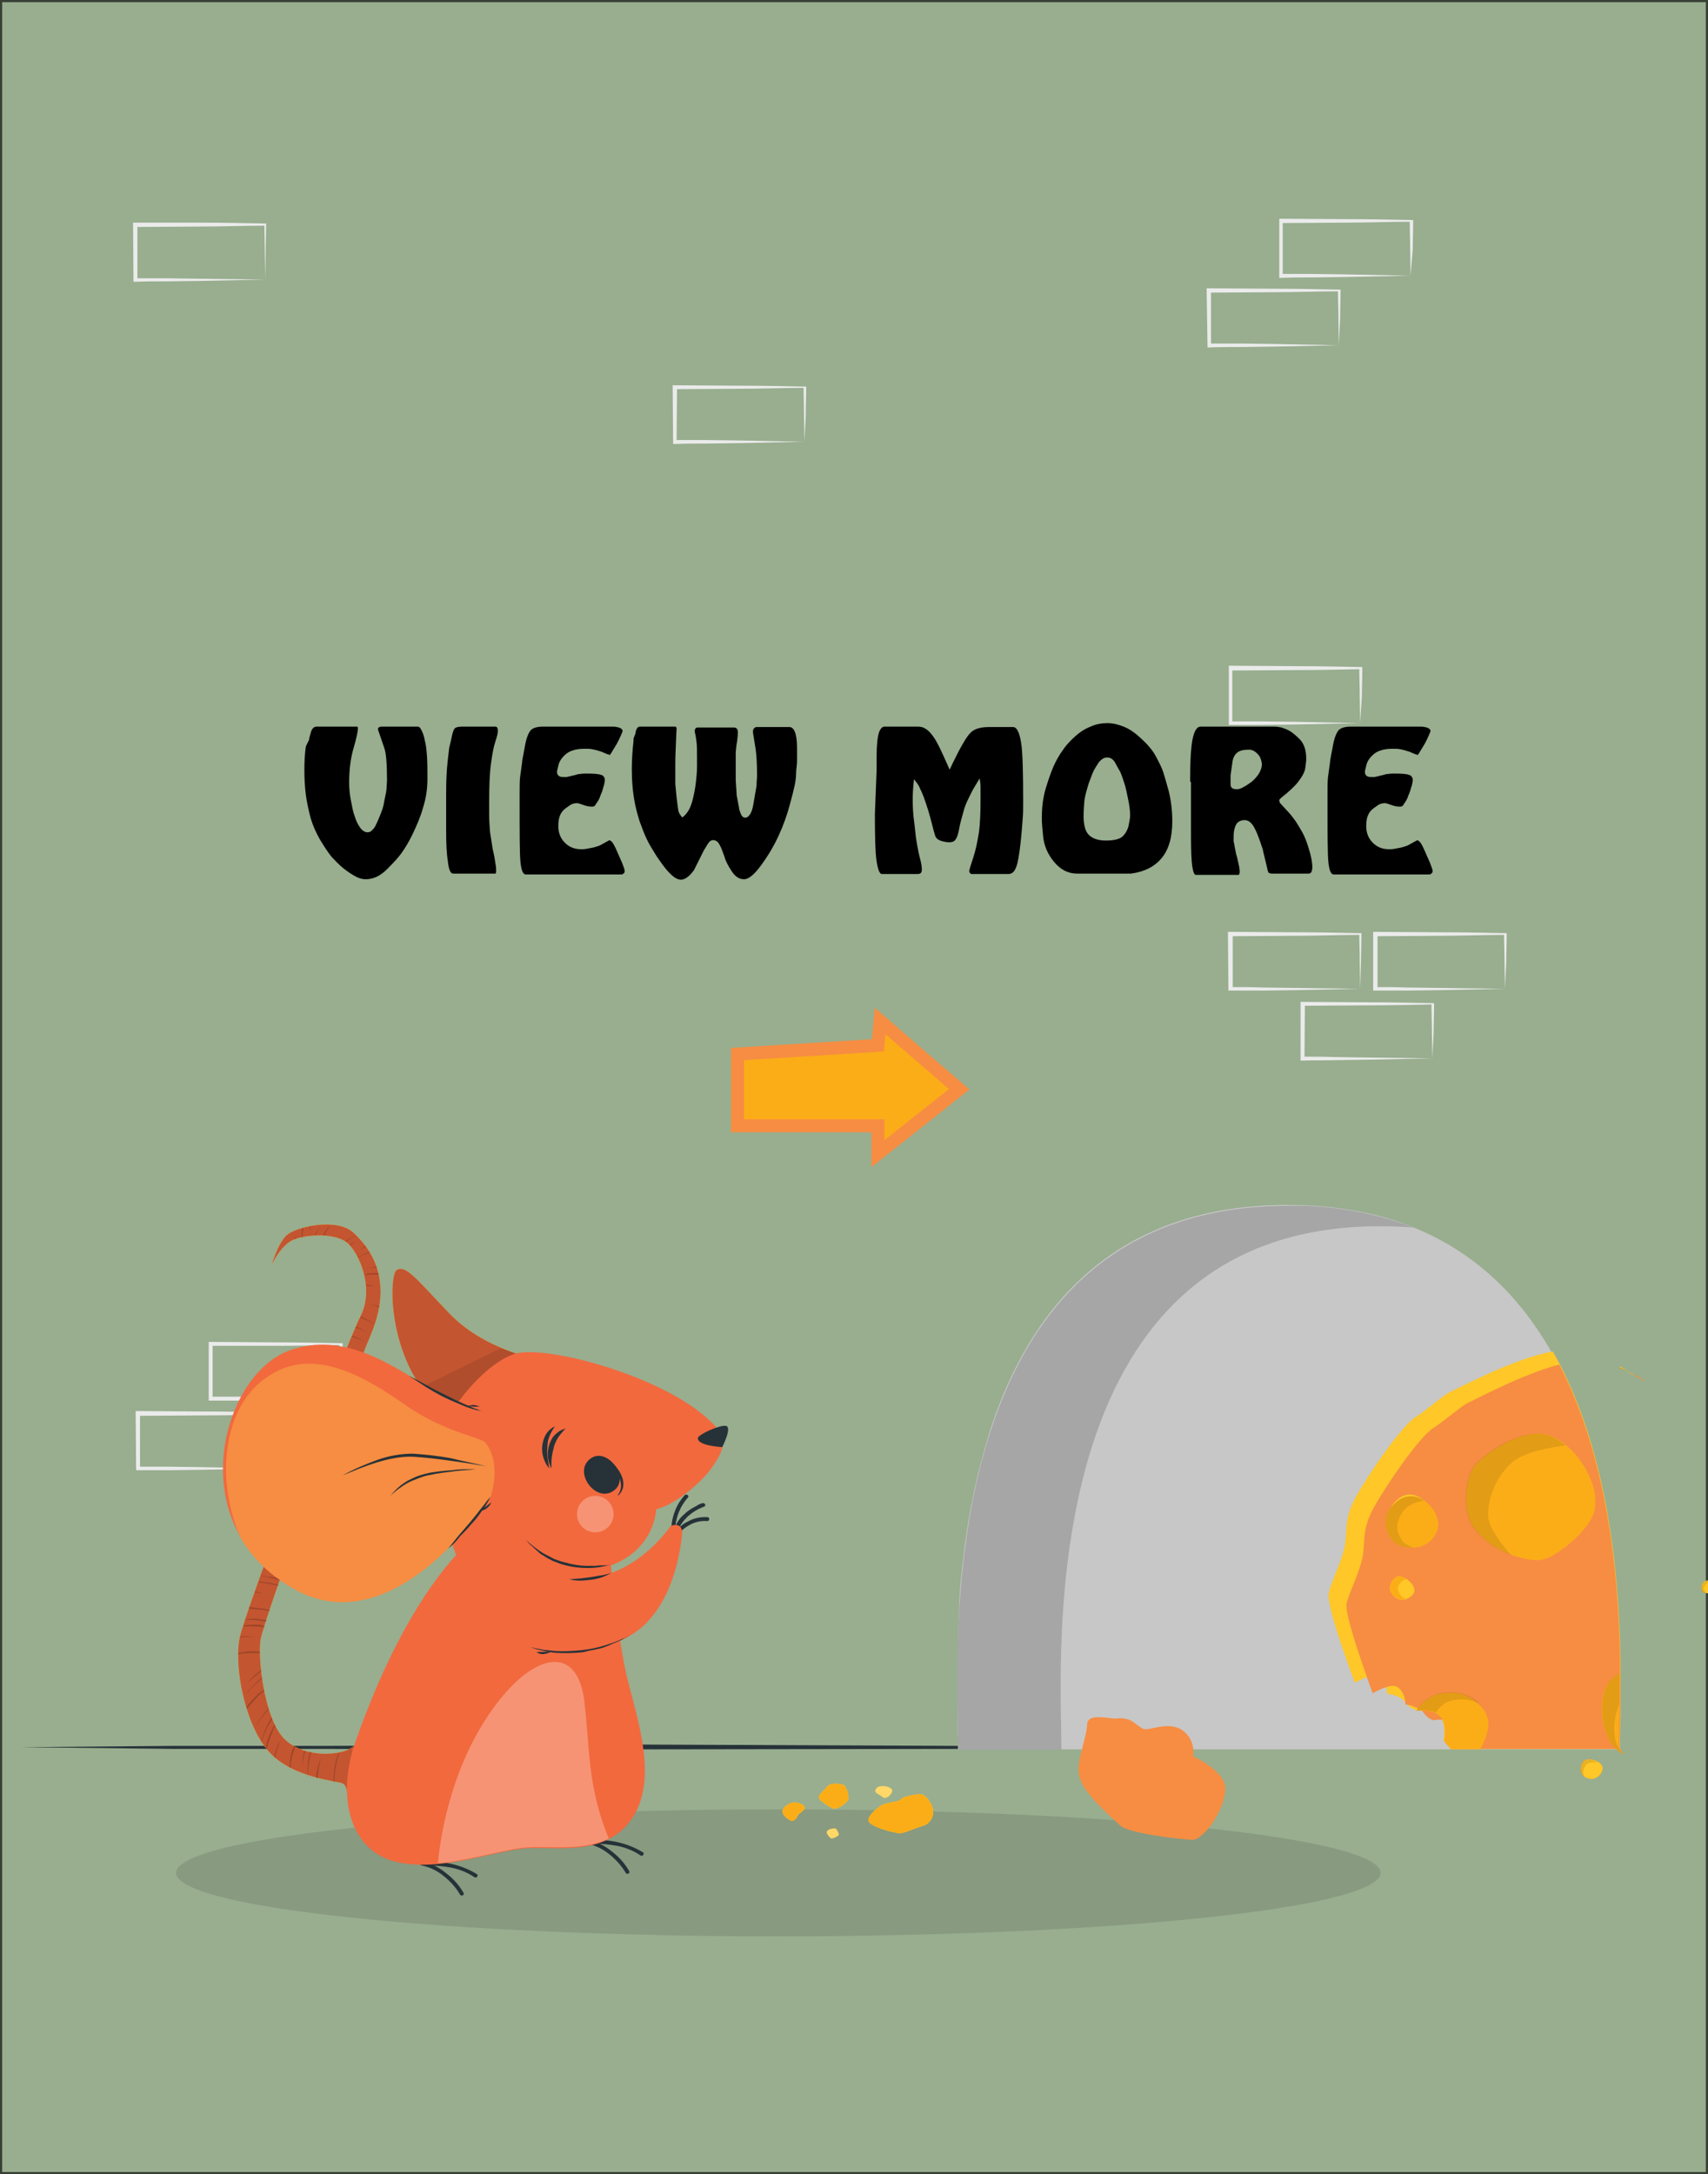 <?xml version="1.0" encoding="utf-8"?>
<!-- Generator: Adobe Illustrator 25.2.0, SVG Export Plug-In . SVG Version: 6.00 Build 0)  -->
<svg version="1.1" id="Layer_1" xmlns="http://www.w3.org/2000/svg" xmlns:xlink="http://www.w3.org/1999/xlink" x="0px" y="0px"
	 viewBox="0 0 392.8 500" style="enable-background:new 0 0 392.8 500;" xml:space="preserve">
<rect x="0" y="0" width="392.8" height="500" fill="#808080" stroke="none"/>
<style type="text/css">
	.st0{opacity:0.63;fill:#A7C999;stroke:#000000;stroke-miterlimit:10;}
	.st1{fill:#EBEBEB;}
	.st2{fill:#263238;}
	.st3{opacity:0.14;}
	.st4{fill:#231F20;}
	.st5{fill:#C7C7C7;}
	.st6{fill:#A6A6A6;}
	.st7{fill:#FFC727;}
	.st8{fill:#C35531;}
	.st9{opacity:0.2;}
	.st10{opacity:0.1;enable-background:new    ;}
	.st11{fill:#F2693E;}
	.st12{fill:#F68D42;}
	.st13{opacity:0.28;fill:#FFFFFF;enable-background:new    ;}
	.st14{fill:#FBAD18;}
	.st15{opacity:0.3;fill:#FFFFFF;enable-background:new    ;}
	.st16{fill:#FBAD18;stroke:#F68D42;stroke-width:3;stroke-miterlimit:10;}
</style>
<rect class="st0" width="392.8" height="500"/>
<g id="freepik--background-complete--inject-2">
	<path class="st1" d="M78.2,321.7L63.4,322l-7.5,0.1c-2.5,0-5,0-7.5,0H48v-0.5V309v-0.4h0.5l15,0.1c5,0,10,0.1,15,0.2h0.3v0.3
		c0,2.1-0.1,4.3-0.1,6.4L78.2,321.7z M78.2,321.7l-0.1-6.4c0-2.1-0.1-4.2-0.1-6.3l0.3,0.3c-5,0.1-10,0.2-15,0.2H48.4l0.5-0.5v12.6
		l-0.5-0.4c2.5,0,4.9,0,7.4,0l7.4,0.1L78.2,321.7z"/>
	<path class="st1" d="M61.6,337.7L46.8,338l-7.5,0.1c-2.5,0-5,0-7.6,0h-0.4v-0.5L31.2,325v-0.5h0.5l14.9,0.1c5,0,10,0.1,14.9,0.2
		h0.3v0.3c0,2.1-0.1,4.3-0.1,6.4L61.6,337.7z M61.6,337.7l-0.1-6.4c0-2.1-0.1-4.2-0.1-6.3l0.3,0.3c-5,0.1-10,0.2-15,0.2l-15,0.1
		l0.5-0.5v12.6l-0.5-0.4c2.5,0,4.9,0,7.4,0l7.4,0.1L61.6,337.7z"/>
	<path class="st1" d="M61,64.3l-14.9,0.3l-7.5,0.1c-2.5,0-5,0-7.5,0.1h-0.4v-0.5l-0.1-12.6v-0.5h0.5H46c5,0,10,0.1,14.9,0.2h0.3v0.3
		c0,2.1-0.1,4.3-0.1,6.4L61,64.3z M61,64.3l-0.1-6.4c0-2.1-0.1-4.2-0.1-6.3l0.3,0.3c-5,0-10,0.2-15,0.2l-15,0.1l0.5-0.5v12.6
		L31.1,64c2.5,0,4.9,0,7.4,0l7.4,0.1L61,64.3z"/>
	<path class="st1" d="M324.4,63.4l-14.8,0.3l-7.5,0.1c-2.5,0-5,0-7.5,0.1h-0.4v-0.5V50.8v-0.5h0.5l15,0.1c5,0,10,0.1,15,0.2h0.3v0.3
		c0,2.1-0.1,4.3-0.1,6.4L324.4,63.4z M324.4,63.4l-0.1-6.4c0-2.1-0.1-4.2-0.1-6.3l0.3,0.3c-5,0-10,0.2-15,0.2l-15,0.1l0.5-0.5v12.6
		l-0.5-0.4c2.5,0,4.9,0,7.4,0l7.4,0.1L324.4,63.4z"/>
	<path class="st1" d="M307.9,79.4l-14.8,0.3l-7.5,0.1c-2.5,0-5,0-7.5,0.1h-0.4v-0.4l-0.2-12.7v-0.5h0.5l15,0.1c5,0,10,0.1,15,0.2
		h0.3v0.2c0,2.1-0.1,4.3-0.1,6.4L307.9,79.4z M307.9,79.4l-0.1-6.4c0-2.1-0.1-4.2-0.1-6.3L308,67c-5,0-10,0.2-15,0.2l-15,0.1
		l0.5-0.5v12.6L278,79c2.5,0,4.9,0,7.4,0l7.4,0.1L307.9,79.4z"/>
	<path class="st1" d="M346.1,227.4l-14.8,0.3l-7.5,0.1c-2.5,0-5,0-7.5,0h-0.5v-0.4v-12.6v-0.5h0.5l14.9,0.1c5,0,10,0.1,15,0.2h0.3
		v0.3c0,2.1-0.1,4.3-0.1,6.4L346.1,227.4z M346.1,227.4L346,221c0-2.1-0.1-4.2-0.1-6.3l0.3,0.3c-5,0-10,0.2-15,0.2l-14.9,0.1
		l0.5-0.5v12.6l-0.6-0.4c2.5,0,4.9,0,7.4,0.1l7.4,0.1L346.1,227.4z"/>
	<path class="st1" d="M329.4,243.4l-14.8,0.3l-7.5,0.1c-2.5,0.1-5,0-7.5,0.1h-0.5v-0.4v-12.6v-0.5h0.5l15,0.1c5,0,10,0.1,14.9,0.2
		h0.3v0.3c0,2.1-0.1,4.3-0.1,6.4L329.4,243.4z M329.4,243.4l-0.1-6.4c0-2.1-0.1-4.2-0.1-6.3l0.3,0.3c-5,0.1-10,0.2-14.9,0.2l-15,0.1
		l0.5-0.5l-0.1,12.6l-0.4-0.4c2.5,0,4.9,0,7.4,0.1l7.4,0.1L329.4,243.4z"/>
	<path class="st1" d="M312.8,227.4l-14.8,0.3l-7.5,0.1c-2.5,0-5,0-7.5,0h-0.5v-0.4l-0.1-12.6v-0.5h0.5l14.9,0.1c5,0,10,0.1,15,0.2
		h0.3v0.3c0,2.1-0.1,4.3-0.1,6.4L312.8,227.4z M312.8,227.4l-0.1-6.4c0-2.1-0.1-4.2-0.1-6.3l0.3,0.3c-5,0-10,0.2-15,0.2l-14.9,0.1
		l0.5-0.5v12.6l-0.4-0.4c2.5,0,4.9,0,7.4,0.1l7.4,0.1L312.8,227.4z"/>
	<path class="st1" d="M312.8,166.3l-14.8,0.3l-7.5,0.1c-2.5,0-5,0-7.5,0h-0.4v-0.5v-12.6v-0.5h0.5l14.9,0.1c5,0,10,0.1,15,0.2h0.3
		v0.3c0,2.1-0.1,4.3-0.1,6.4L312.8,166.3z M312.8,166.3l-0.1-6.4c0-2.1-0.1-4.2-0.1-6.3l0.3,0.3c-5,0.1-10,0.2-15,0.2l-15,0.1
		l0.5-0.5v12.6l-0.5-0.4c2.5,0,4.9,0,7.4,0l7.4,0.1L312.8,166.3z"/>
	<path class="st1" d="M185,101.6l-14.8,0.3l-7.5,0.1c-2.5,0-5,0-7.5,0.1h-0.4v-0.4l-0.1-12.6v-0.5h0.5l14.9,0.1c5,0,10,0.1,15,0.2
		h0.3v0.3c0,2.1-0.1,4.3-0.1,6.4L185,101.6z M185,101.6l-0.1-6.4c0-2.1-0.1-4.2-0.1-6.3l0.3,0.3c-5,0-10,0.2-15,0.2l-14.9,0.1
		l0.5-0.5l-0.1,12.6l-0.4-0.4c2.5,0,4.9,0,7.4,0l7.4,0.1L185,101.6z"/>
</g>
<g id="freepik--Floor--inject-2">
	<polygon class="st2" points="4.8,401.8 40.6,401.5 76.4,401.5 148.1,401.2 219.7,401.5 255.5,401.5 291.3,401.8 255.5,402.2 
		219.7,402.2 148.1,402.3 76.4,402.2 40.6,402.2 	"/>
</g>
<g id="freepik--Shadow--inject-2" class="st3">
	<ellipse class="st4" cx="179" cy="430.7" rx="138.5" ry="14.6"/>
</g>
<g id="freepik--mouse-house--inject-2">
	<path class="st5" d="M372.6,392c0,4.3-0.2,7.7-0.2,10.1v0.2H220.3c0-1.2,0-2.7-0.1-4.4c0-0.7,0-1.5,0-2.2c0-0.2,0-0.4,0-0.6
		c0-0.3,0-0.7,0-1s0-0.5,0-0.8s0-0.5,0-0.8c0-0.5,0-1.1,0-1.7c0-3.2,0-6.8,0.1-10.7c0-0.5,0-1,0-1.5c0-0.4,0-0.9,0-1.3
		c0-1,0.1-2,0.1-3c0-0.7,0.1-1.3,0.1-2c0-0.3,0-0.5,0-0.8c0-0.8,0.1-1.6,0.1-2.5c0-0.1,0-0.2,0-0.4c0-0.6,0.1-1.2,0.1-1.9
		c0-0.5,0.1-1,0.1-1.5c0.2-2.2,0.4-4.4,0.7-6.6c0.1-0.9,0.2-1.9,0.3-2.8c0.1-0.4,0.1-0.9,0.2-1.3c0.5-3.6,1.1-7.2,1.9-10.9
		c0.1-0.8,0.3-1.5,0.5-2.3s0.3-1.5,0.5-2.3s0.4-1.5,0.6-2.3c0.2-0.8,0.4-1.5,0.6-2.3c0.4-1.5,0.9-3,1.3-4.5c0-0.1,0.1-0.2,0.1-0.3
		c0.4-1.4,0.9-2.8,1.4-4.2l0,0c9.4-26,28.6-48.3,67.2-48.3c11.1,0,20.7,1.8,28.8,5.1c14.7,5.9,24.8,16.3,31.9,28.7
		c0.6,1,1.1,1.9,1.6,2.9c11.9,23,13.9,51.9,14,71.1C372.6,387.5,372.6,389.8,372.6,392z"/>
	<path class="st6" d="M325.1,282.3c-2.5-0.2-5.1-0.3-7.8-0.3c-80.6,0-73.2,100.6-73.2,120.4h-23.8c0-20.6-7.8-125.1,76-125.1
		C306.2,277.1,315.9,278.8,325.1,282.3z"/>
</g>
<g id="freepik--Mouse--inject-2">
	<path class="st7" d="M81.3,401.6c-2.4,2.2-11.3,2.9-15.9-1.7s-6.1-18.2-5.5-22.7c0.6-4.4,20.1-57.7,25.4-70.3s-0.1-19.8-4-23.4
		S68,282.2,66,284c-2,1.7-3.5,6.8-3.5,6.8s2.1-4.5,5-5.7s9.1-1.6,12.1,0.5c2.9,2.2,6.7,10.7,3.2,17.3c-3.4,6.7-26.6,68-27.7,73.8
		c-1.3,7,1.3,20,6.7,26.1s15.9,6.8,16.9,7.3c1.1,0.5,1.1,2.1,1.1,2.1L81.3,401.6z"/>
	<path class="st8" d="M81.3,401.6c-2.4,2.2-11.3,2.9-15.9-1.7s-6.1-18.2-5.5-22.7c0.6-4.4,20.1-57.7,25.4-70.3s-0.1-19.8-4-23.4
		S68,282.2,66,284c-2,1.7-3.5,6.8-3.5,6.8s2.1-4.5,5-5.7s9.1-1.6,12.1,0.5c2.9,2.2,6.7,10.7,3.2,17.3c-3.4,6.7-26.6,68-27.7,73.8
		c-1.3,7,1.3,20,6.7,26.1s15.9,6.8,16.9,7.3c1.1,0.5,1.1,2.1,1.1,2.1L81.3,401.6z"/>
	<g class="st9">
		<path d="M77.8,403.8c-0.6,2-0.9,4-0.9,6.1h-0.2c0-1,0.1-2,0.2-3c0.1-1.1,0.4-2.1,0.7-3.1c0.1-0.2,0.2-0.4,0.2-0.6H78
			C78,403.3,77.9,403.5,77.8,403.8z"/>
		<path d="M70.2,402.7l-0.1,0.4c-0.3,1-0.5,2.1-0.7,3.1c0.1-0.5,0.1-1.1,0.2-1.6s0.2-1,0.3-1.6l0.1-0.4L70.2,402.7z"/>
		<path d="M70.8,408.3c0,0.1,0,0.2,0,0.4C70.7,408.6,70.7,408.5,70.8,408.3c-0.1-0.4-0.1-0.8-0.1-1.3c0.1-0.5,0.1-1.1,0.1-1.6
			c0.1-0.9,0.3-1.7,0.5-2.5h0.3c-0.3,0.8-0.4,1.7-0.6,2.5C70.9,406.5,70.8,407.4,70.8,408.3z"/>
		<path d="M73.2,407.4c-0.1,0.5-0.1,1.1-0.2,1.6l-0.3-0.1c0.1-0.5,0.1-1.1,0.2-1.6c0.2-1,0.5-2.1,0.9-3
			C73.5,405.4,73.3,406.4,73.2,407.4z"/>
		<path d="M67.9,401.7c-0.2,0.5-0.3,1-0.5,1.4c-0.3,1-0.5,2.1-0.6,3.1c0,0.1,0,0.3,0,0.4l-0.2-0.1c0-0.1,0-0.2,0-0.4
			c0.1-1.1,0.2-2.1,0.5-3.1c0.1-0.5,0.3-1,0.5-1.5L67.9,401.7z"/>
		<path d="M62.6,395.4c-0.1,0.2-0.2,0.3-0.3,0.4c-1,1.5-1.7,3.2-2.2,4.9v-0.1c0-0.2,0.1-0.4,0.1-0.6c0.2-0.5,0.3-1,0.5-1.5
			c0.4-1,0.8-2,1.4-2.9c0.1-0.2,0.3-0.4,0.4-0.6L62.6,395.4z"/>
		<path d="M63.3,396.9c-0.2,0.4-0.5,0.8-0.6,1.3c-0.4,1-0.8,1.9-1.1,3c-0.1,0.4-0.2,0.7-0.3,1.1c-0.1-0.1-0.1-0.1-0.2-0.2
			c0-0.4,0.1-0.7,0.2-1c0.2-1,0.6-2.1,1.1-3c0.2-0.5,0.5-1,0.8-1.5C63.2,396.7,63.3,396.8,63.3,396.9z"/>
		<path d="M64.5,400.3c-0.4,1-0.8,2-1,3c-0.1,0.3-0.2,0.7-0.2,1l-0.2-0.2c0.1-0.3,0.1-0.6,0.2-0.9C63.5,402.2,63.9,401.2,64.5,400.3
			z"/>
		<path d="M61.8,393c-0.4,0.5-0.8,1-1.2,1.5c-0.6,0.8-1.3,1.7-1.8,2.6c0.2-0.4,0.5-1,0.8-1.4s0.6-0.9,0.9-1.3
			c0.4-0.5,0.8-1.1,1.3-1.6C61.8,392.8,61.8,392.9,61.8,393z"/>
		<path d="M60.1,384.4c-0.3,0.1-0.5,0.4-0.7,0.5c-0.8,0.6-1.6,1.3-2.4,2c0.3-0.4,0.7-0.8,1.1-1.2s0.8-0.7,1.2-1
			c0.3-0.2,0.5-0.4,0.8-0.6C60.1,384.2,60.1,384.3,60.1,384.4z"/>
		<path d="M60.3,386c-0.6,0.4-1.1,0.9-1.6,1.4c-0.8,0.7-1.5,1.5-2.2,2.3c0.3-0.4,0.6-0.9,1-1.2c0.3-0.4,0.7-0.8,1.1-1.2
			c0.5-0.6,1.1-1.1,1.8-1.6C60.3,385.8,60.3,385.9,60.3,386z"/>
		<path d="M60.8,388.8L60.8,388.8c-0.6,0.5-1.1,0.9-1.6,1.4c-0.7,0.7-1.4,1.6-2.1,2.4c-0.1,0.2-0.2,0.3-0.3,0.4l-0.1-0.4
			c0.1-0.1,0.1-0.2,0.2-0.3c0.6-0.9,1.4-1.6,2.1-2.4c0.5-0.5,1.1-0.9,1.7-1.3L60.8,388.8z"/>
		<path d="M59.8,380.2c-1-0.1-2.1-0.1-3.1,0c-0.7,0-1.3,0.1-1.9,0.2c0-0.1,0-0.2,0-0.3c0.6-0.1,1.3-0.1,1.9-0.3
			c1-0.1,2.1-0.1,3.1,0.1C59.8,380.1,59.8,380.2,59.8,380.2z"/>
		<path d="M61.3,372.6c0,0.1-0.1,0.2-0.1,0.3c-0.8-0.1-1.5-0.2-2.2-0.3c-0.8-0.1-1.7-0.1-2.5-0.1v-0.1c0.3,0,0.7,0,1-0.1
			c0.5,0,1.1-0.1,1.6,0C59.8,372.4,60.6,372.5,61.3,372.6z"/>
		<path d="M60.9,373.9l-0.1,0.3c-0.3,0-0.6-0.1-0.9-0.1c-1.1-0.1-2.1-0.1-3.1-0.1c-0.3,0-0.5,0-0.8,0c0-0.1,0-0.1,0.1-0.2
			c0.2,0,0.5-0.1,0.8-0.1c1.1-0.1,2.1-0.1,3.2,0C60.3,373.9,60.6,373.9,60.9,373.9z"/>
		<path d="M58.5,376.5c-1.1-0.1-2.1-0.1-3.1,0h-0.1c0-0.1,0-0.2,0-0.2h0.1C56.4,376.2,57.5,376.3,58.5,376.5z"/>
		<path d="M62.1,370.3c0,0.1-0.1,0.1-0.1,0.2c-0.2,0-0.3-0.1-0.5-0.1c-1-0.2-2.1-0.3-3.2-0.4c-0.4,0-0.7,0-1.1-0.1
			c0-0.1,0.1-0.2,0.1-0.3c0.3,0,0.7,0,0.9,0.1c1.1,0.1,2.1,0.2,3.2,0.4L62.1,370.3z"/>
		<path d="M64.5,363.2c0,0.1-0.1,0.2-0.1,0.3c-1-0.4-1.9-0.6-2.9-0.8c-0.5-0.1-1-0.2-1.5-0.2l0.1-0.1c0.5,0.1,1,0.1,1.5,0.2
			C62.5,362.6,63.6,362.9,64.5,363.2z"/>
		<path d="M64.1,364.5c0,0.1-0.1,0.2-0.1,0.2c-0.6-0.2-1.1-0.3-1.7-0.4c-0.9-0.2-1.9-0.3-2.8-0.4c0-0.1,0.1-0.2,0.1-0.2
			c0.9,0.1,1.9,0.2,2.8,0.4C62.9,364.2,63.5,364.3,64.1,364.5z"/>
		<path d="M60.5,366.5c-0.6-0.1-1.3-0.2-1.9-0.3c0-0.1,0-0.1,0.1-0.2C59.3,366.2,60,366.3,60.5,366.5z"/>
		<path d="M67.2,355.6c0,0.1,0,0.1-0.1,0.2c-0.9-0.3-1.9-0.5-2.8-0.7c0.5,0.1,1.1,0.1,1.6,0.2C66.4,355.4,66.7,355.5,67.2,355.6z"/>
		<path d="M66.7,357c0,0.1-0.1,0.2-0.1,0.3c-0.6-0.2-1.1-0.3-1.8-0.4c-0.9-0.2-1.8-0.3-2.7-0.4v-0.1c0.4,0,0.8,0,1.1,0
			c0.5,0.1,1.1,0.1,1.6,0.2C65.5,356.7,66.1,356.8,66.7,357z"/>
		<path d="M66,359.7l-0.2-0.1c-0.9-0.3-1.9-0.6-2.9-0.7c-0.5-0.1-1-0.2-1.5-0.2c0-0.1,0.1-0.2,0.1-0.3c0.5,0.1,1,0.1,1.5,0.2
			c1,0.2,2,0.5,2.9,0.9L66,359.7z"/>
		<path d="M68.1,353.2c0,0.1-0.1,0.2-0.1,0.3c-0.2-0.1-0.5-0.2-0.6-0.2c-1-0.3-2-0.5-3.1-0.7c-0.2,0-0.5-0.1-0.6-0.1
			c0-0.1,0-0.1,0.1-0.2l0.6,0.1c1.1,0.1,2.1,0.4,3.1,0.7C67.6,353.1,67.9,353.1,68.1,353.2z"/>
		<path d="M71.4,343.9c0,0.1,0,0.1-0.1,0.2c-0.7-0.2-1.4-0.4-2.1-0.5c0.5,0.1,1,0.1,1.5,0.2L71.4,343.9z"/>
		<path d="M70.1,347.4c0,0.1-0.1,0.2-0.1,0.2l-0.5-0.2c-1-0.4-2-0.6-3-0.8c0.5,0.1,1.1,0.1,1.6,0.2s1,0.2,1.6,0.4L70.1,347.4z"/>
		<path d="M73.9,337.2c0,0.1-0.1,0.2-0.1,0.3c-0.7-0.3-1.5-0.7-2.3-0.9c-0.6-0.2-1.1-0.4-1.7-0.5l0.1-0.1h0.2c0.5,0.1,1,0.2,1.6,0.4
			C72.3,336.6,73.1,336.8,73.9,337.2z"/>
		<path d="M72.9,339.8c0,0.1-0.1,0.2-0.1,0.3c-0.4-0.2-0.8-0.3-1.2-0.4c-1-0.4-1.9-0.6-2.9-0.8l0.1-0.2c1,0.2,2,0.4,2.9,0.8
			C72.1,339.4,72.5,339.6,72.9,339.8z"/>
		<path d="M76.8,327c-1-0.5-1.9-0.9-2.9-1.2l-0.2-0.1c0-0.1,0.1-0.2,0.1-0.2l0.2,0.1C74.9,326,76,326.4,76.8,327z"/>
		<path d="M74.7,334.9l-0.1,0.2l-0.2-0.1c-1-0.5-1.9-0.8-3-1.1c-0.3-0.1-0.5-0.2-0.8-0.2l0.1-0.3l0.8,0.2c1,0.3,2,0.7,2.9,1.2
			L74.7,334.9z"/>
		<path d="M86.3,304.6L86.3,304.6c-0.7-0.4-1.5-0.8-2.2-1.1c-0.4-0.2-0.8-0.3-1.2-0.5c0.1-0.1,0.1-0.2,0.1-0.2
			c0.4,0.2,0.8,0.3,1.1,0.5C84.9,303.7,85.6,304.1,86.3,304.6z"/>
		<path d="M84.6,306.5c-0.9-0.5-1.9-0.9-2.8-1.2l0,0c0-0.1,0.1-0.1,0.1-0.2C82.9,305.5,83.7,306,84.6,306.5z"/>
		<path d="M86.7,291.5c-0.8,0-1.6,0.1-2.4,0.2c0.5-0.1,1-0.2,1.6-0.3l0.8-0.1C86.7,291.4,86.7,291.5,86.7,291.5z"/>
		<path d="M87.1,293.1c-0.4,0-0.7,0-1,0c-0.8,0-1.5,0-2.3,0.1v-0.1c0.2,0,0.5-0.1,0.7-0.2c0.5-0.1,1.1-0.1,1.6-0.1
			c0.3,0,0.7,0,0.9,0C87.1,292.9,87.1,293.1,87.1,293.1z"/>
		<path d="M87.3,300.5c0,0.1,0,0.1,0,0.2c-0.7-0.3-1.4-0.5-2.1-0.7c0.5,0.1,1,0.2,1.6,0.3L87.3,300.5z"/>
		<path d="M86.5,295.8c-0.8-0.1-1.5-0.1-2.3-0.1c0-0.1,0-0.1,0-0.2l0,0C85,295.5,85.7,295.6,86.5,295.8z"/>
		<path d="M85.1,288c-0.6,0.2-1.2,0.5-1.8,0.7c-0.3,0.1-0.6,0.3-0.9,0.5l-0.1-0.1c0.3-0.2,0.6-0.3,1-0.5c0.6-0.3,1.1-0.5,1.7-0.7
			L85.1,288z"/>
		<path d="M82.2,285.3c-0.6,0.3-1.1,0.7-1.7,1.1l-0.1-0.1C80.9,285.9,81.6,285.6,82.2,285.3z"/>
		<path d="M76,281.7c-0.4,0.6-0.8,1.2-1.1,1.8c-0.1,0.2-0.2,0.4-0.3,0.6h-0.3c0.1-0.2,0.3-0.5,0.4-0.7
			C75.1,282.8,75.4,282.3,76,281.7L76,281.7z"/>
		<path d="M73.6,282.2c-0.4,0.6-0.7,1.2-1.1,1.9h-0.2C72.7,283.5,73.1,282.8,73.6,282.2z"/>
		<path d="M71.5,282.1c-0.1,0.6-0.3,1.2-0.3,1.8c0.1-0.5,0.1-1.1,0.1-1.6c0-0.1,0-0.1,0-0.2L71.5,282.1z"/>
		<path d="M69.6,284.5h-0.2c0-0.7,0-1.4,0.1-2l0.3-0.1C69.6,283.1,69.6,283.8,69.6,284.5z"/>
		<path d="M68.2,283.5c-0.1,0.5-0.2,1-0.2,1.5h-0.1C67.9,284.5,68.1,284,68.2,283.5z"/>
		<path d="M82,284.1c-0.6,0.3-1.3,0.7-1.9,1.1l-0.5,0.4c-0.1-0.1-0.2-0.1-0.2-0.1c0.2-0.2,0.4-0.3,0.6-0.4
			C80.6,284.7,81.3,284.4,82,284.1L82,284.1z"/>
		<path d="M84.2,286.7c-0.6,0.3-1.2,0.6-1.8,1c0.5-0.3,0.8-0.6,1.3-0.9l0.4-0.3L84.2,286.7z"/>
		<path d="M76.9,329.1l-0.1,0.3l-0.2-0.1c-1-0.5-1.9-0.9-2.9-1.2c-0.3-0.1-0.5-0.2-0.8-0.3c0-0.1,0-0.1,0.1-0.2
			c0.3,0,0.6,0.1,0.8,0.2c1,0.3,2,0.6,2.9,1.2L76.9,329.1z"/>
		<path d="M79.4,322.4c0,0.1,0,0.1,0,0.1l-1.2-0.5C78.5,322.1,78.9,322.3,79.4,322.4z"/>
		<path d="M78.4,324.9l-0.1,0.2l-0.6-0.2c-1-0.4-2-0.7-3-0.9c0.5,0.1,1,0.2,1.6,0.3c0.5,0.1,1,0.2,1.5,0.5
			C78,324.8,78.2,324.9,78.4,324.9z"/>
		<path d="M83.3,312l-0.1,0.2c-0.3-0.2-0.6-0.3-1-0.4c-0.9-0.3-1.9-0.6-2.9-0.8c0-0.1,0.1-0.2,0.1-0.2c1,0.2,2,0.5,2.9,0.8
			C82.7,311.8,83.1,311.9,83.3,312z"/>
		<path d="M80.3,319.9l-0.1,0.3c-0.6-0.2-1.1-0.5-1.8-0.7c-0.7-0.3-1.4-0.5-2.1-0.6v-0.1c0.2,0,0.4,0,0.6,0.1c0.5,0.1,1,0.2,1.6,0.4
			C79.1,319.4,79.7,319.6,80.3,319.9z"/>
		<path d="M82.5,314.3L82.5,314.3l-0.7-0.3L82.5,314.3z"/>
		<path d="M83.8,308.5c-0.9-0.5-1.9-0.8-2.9-1.1c0-0.1,0.1-0.1,0.1-0.2C82,307.5,82.9,307.9,83.8,308.5z"/>
		<path d="M69.2,349.8c0,0.1,0,0.1,0,0.1c-0.6-0.3-1.2-0.5-1.9-0.6c-0.8-0.2-1.6-0.4-2.4-0.6c0-0.1,0.1-0.2,0.1-0.3
			c0.8,0.2,1.6,0.4,2.4,0.6C68.1,349.3,68.7,349.5,69.2,349.8z"/>
	</g>
	<path class="st2" d="M98.7,429c1.7,0,3.4,0.2,5.1,0.5c1.9,0.4,3.7,1.1,5.3,2.2c0.5,0.3,1-0.4,0.6-0.7c-3.3-2-7.2-3-11.1-2.8
		C98,428.2,98.1,429.1,98.7,429z"/>
	<path class="st2" d="M97,429c1.9,0.4,3.5,1.2,5,2.4c1.5,1.2,2.8,2.6,3.8,4.3c0.3,0.5,1.1,0.1,0.8-0.4c-1-1.8-2.5-3.4-4.1-4.6
		c-1.6-1.3-3.4-2.2-5.4-2.6C96.5,428.1,96.4,428.9,97,429L97,429z"/>
	<path class="st2" d="M136.9,424c1.7,0,3.4,0.2,5.1,0.5c1.9,0.4,3.7,1.1,5.3,2.2c0.5,0.3,1-0.4,0.6-0.7c-3.3-2-7.2-3-11.1-2.8
		C136.1,423.2,136.3,424.1,136.9,424L136.9,424z"/>
	<path class="st2" d="M135.1,424c1.9,0.4,3.5,1.2,5,2.4c1.5,1.2,2.8,2.6,3.8,4.3c0.2,0.5,1.1,0.1,0.8-0.4c-1-1.8-2.5-3.4-4.1-4.6
		c-1.6-1.3-3.4-2.2-5.4-2.6C134.7,423.1,134.6,423.9,135.1,424L135.1,424z"/>
	<path class="st7" d="M125.7,313c0,0-13.7-1.8-22.5-11.1c-7.3-7.6-9.9-11.2-12-9.8s-2.5,28.6,18.2,37.1c7.1,2.9,15.5-9.5,15.5-9.5
		L125.7,313z"/>
	<path class="st8" d="M125.7,313c0,0-13.7-1.8-22.5-11.1c-7.3-7.6-9.9-11.2-12-9.8s-2.5,28.6,18.2,37.1c7.1,2.9,15.5-9.5,15.5-9.5
		L125.7,313z"/>
	<path class="st10" d="M125.7,313l-0.8,6.8c0,0-8.4,12.3-15.5,9.5c-5.2-2.1-9.5-5.7-12.6-10.2c5.5-2.7,13.8-6.9,18.4-9
		C118.6,311.4,122.1,312.4,125.7,313z"/>
	<path class="st11" d="M104.9,357.6c0,0-6.5-16.6-5-24.2s11.1-19.6,18.3-22c7.2-2.5,38.3,5.9,47.4,17.9c2,2.6-0.6,6.4-2.1,8.5
		c-1.8,2.6-7.8,8.1-12.6,9.3c0,0-0.2,9.1-10.4,12.9c0,0,1.5,15.7,3.4,24.4c1.9,8.7,7.6,23.4,2,32.9s-16.6,7.5-24,7.7
		c-7.4,0.2-20.5,5.8-31.1,3.1c-10.6-2.8-13.5-15.3-8.9-28C86.9,385.9,94.6,369,104.9,357.6z"/>
	<path class="st11" d="M111,324.5c0,0-4-0.9-11.6-5s-19.6-14-33.2-8.8c-15.6,6.1-24.6,40.8,2.1,55c23,12.2,44.5-21.5,44.5-21.5
		L111,324.5z"/>
	<path class="st12" d="M112.8,344.3c0,0-21.4,33.7-44.5,21.5c-6-3.2-10.2-7.4-13-12.2c-2.3-5.4-3.5-11.2-3.3-17.1
		c0.3-7,2.6-16.9,12.2-21.4c9.7-4.5,20.6,2.1,29,8s16.5,7.3,18.3,8.5l0,0C115.6,336.5,112.8,344.3,112.8,344.3z"/>
	<path class="st2" d="M94.1,316.4l4.1,2.2c1.4,0.8,2.8,1.5,4.2,2.2c1.4,0.7,2.8,1.4,4.2,2c0.7,0.3,1.4,0.6,2.1,0.9
		c0.3,0.2,0.7,0.3,1.1,0.4c0.3,0.2,0.7,0.3,1.1,0.4c-1.6-0.2-3.1-0.7-4.5-1.3s-2.9-1.2-4.3-1.9c-1.4-0.7-2.8-1.5-4.1-2.3
		C96.7,318.1,95.3,317.3,94.1,316.4z"/>
	<path class="st2" d="M103.1,356.1l1.2-1.5l1.2-1.5l2.5-2.9c0.8-1,1.6-1.9,2.4-3c0.4-0.5,0.8-1,1.2-1.5c0.4-0.6,0.8-1,1.2-1.5
		c-0.6,1.2-1.2,2.3-2,3.3c-0.7,1-1.5,2.1-2.4,3c-0.8,1-1.7,1.9-2.6,2.8C105,354.4,104.1,355.3,103.1,356.1z"/>
	<path class="st2" d="M107.5,323.4c0.2-0.1,0.5-0.2,0.7-0.2c0.7-0.2,1.5,0,2.2,0.3c-0.2,0-0.5-0.1-0.7,0H109
		C108.5,323.4,108,323.4,107.5,323.4z"/>
	<path class="st2" d="M110.6,347.4c0.4-0.4,0.8-0.7,1.2-1c0.4-0.3,0.8-0.6,1.2-0.9c-0.2,0.5-0.5,0.9-1,1.3
		C111.6,347.2,111.2,347.3,110.6,347.4z"/>
	<path class="st2" d="M111.8,337.2l-4.2-0.7c-1.4-0.2-2.8-0.4-4.2-0.6c-2.8-0.4-5.6-0.7-8.4-0.9c-2.8-0.1-5.6,0.5-8.3,1.3
		c-1.3,0.4-2.7,0.9-4,1.4s-2.6,1.1-3.9,1.6c2.5-1.4,5.1-2.5,7.8-3.5c2.7-1,5.6-1.5,8.4-1.5c2.8,0.2,5.7,0.5,8.5,1
		C106.3,336,109,336.5,111.8,337.2z"/>
	<path class="st2" d="M109.4,337.9c-1.7,0.2-3.5,0.2-5.3,0.5c-1.7,0.2-3.5,0.4-5.2,0.8c-0.8,0.1-1.7,0.4-2.5,0.7
		c-0.8,0.3-1.6,0.6-2.4,1s-1.5,0.9-2.2,1.4s-1.4,1.1-2,1.7c1.1-1.4,2.4-2.6,4-3.5c0.8-0.4,1.6-0.8,2.4-1.1c0.9-0.3,1.7-0.5,2.6-0.7
		c1.8-0.3,3.5-0.5,5.3-0.6C105.9,337.8,107.6,337.9,109.4,337.9z"/>
	<path class="st2" d="M155.3,351.3c0.2-2.6,1.2-5,2.9-6.9c0.4-0.4-0.3-0.9-0.7-0.6c-0.9,1-1.7,2.2-2.2,3.5c-0.5,1.2-0.8,2.5-0.9,3.8
		C154.4,351.7,155.3,351.8,155.3,351.3L155.3,351.3z"/>
	<path class="st2" d="M156,351.9c0.4-1.2,1.2-2.2,2.1-3.1c1.1-1,2.4-1.8,3.8-2.3c0.6-0.2,0.2-1-0.4-0.8c-0.4,0.1-0.9,0.3-1.3,0.6
		c-1,0.5-2,1.1-2.8,1.9c-1.1,0.9-1.8,2-2.3,3.3C155,352.2,155.8,352.5,156,351.9L156,351.9z"/>
	<path class="st2" d="M156.2,352.7c0.6-0.9,1.5-1.5,2.4-2c1.2-0.7,2.6-1,4-0.9c0.2,0,0.5-0.1,0.5-0.4s-0.1-0.5-0.4-0.5
		c-1.5-0.1-3.1,0.2-4.5,1c-1.1,0.5-2,1.3-2.8,2.3C155.2,352.7,155.9,353.2,156.2,352.7L156.2,352.7z"/>
	<path class="st11" d="M127.7,362.8c0,0,14.6,4.2,26.6-11.9c0,0,2.3-1,2.6,1.4c0,0-0.9,17.3-11.9,23.8c-11.2,6.6-22.9,2.8-22.9,2.8
		S115.7,367.5,127.7,362.8z"/>
	<path class="st2" d="M140.6,361.7c-1.5,0.9-3,1.4-4.7,1.6c-0.8,0.1-1.7,0.2-2.5,0.2s-1.6-0.1-2.5-0.3l2.5-0.2
		c0.8-0.1,1.6-0.2,2.4-0.3s1.6-0.3,2.4-0.4C139,362.2,139.8,362,140.6,361.7z"/>
	<path class="st2" d="M122,378.8c1,0.2,1.9,0.4,2.9,0.6c1,0.1,1.9,0.2,2.9,0.3c1.9,0.1,3.9,0,5.9-0.2c1.9-0.2,3.9-0.6,5.7-1.2
		c1.9-0.6,3.7-1.3,5.5-2.3c-0.4,0.2-0.8,0.5-1.3,0.7c-0.4,0.3-0.8,0.5-1.3,0.7l-1.4,0.6c-0.4,0.2-0.9,0.4-1.4,0.6
		c-0.9,0.4-1.9,0.6-2.9,0.8c-0.5,0.1-1,0.2-1.5,0.3l-0.7,0.2l-0.7,0.1c-2,0.2-4,0.2-6,0.1C125.9,379.9,123.9,379.5,122,378.8z"/>
	<path class="st2" d="M123.4,379.9c0.3,0,0.6,0,0.8,0c0.3,0,0.6,0,0.8,0c0.5,0,1.1-0.1,1.7-0.1c-0.5,0.4-1.1,0.5-1.7,0.6
		c-0.3,0-0.6,0-0.9-0.1C123.9,380.2,123.6,380.1,123.4,379.9z"/>
	<path class="st2" d="M140,335.7c-0.1-0.1-0.1,0.3,0,0.4c2,2.3,3.9,5.3,2.1,7.7c0,0.1,0,0.1,0,0.1c0.1,0,0.1,0,0.1,0l0,0
		C144.9,341.4,142.4,337.5,140,335.7z"/>
	<path class="st2" d="M136,335.3c-4.5,2.9,0.9,10.4,5,7.6C145.2,340.2,139.8,332.8,136,335.3z"/>
	<path class="st2" d="M126.8,337.7c-0.4-0.8-0.7-1.7-0.8-2.6c-0.1-1,0-1.8,0.3-2.8c0.3-0.9,0.7-1.8,1.4-2.4c0.7-0.7,1.4-1.1,2.4-1.4
		c-0.6,0.6-1.2,1.3-1.7,2c-0.4,0.7-0.8,1.4-1,2.2c-0.2,0.8-0.4,1.6-0.5,2.4C126.8,336,126.8,336.8,126.8,337.7z"/>
	<path class="st2" d="M126.3,337.7c-0.6-0.7-1-1.5-1.3-2.4s-0.4-1.8-0.3-2.8c0.1-0.9,0.4-1.9,0.9-2.7c0.5-0.8,1.2-1.4,2-1.8
		c-0.4,0.7-0.9,1.4-1.2,2.2c-0.3,0.7-0.5,1.5-0.5,2.4c-0.1,0.8-0.1,1.7,0,2.4C126,336,126.2,336.9,126.3,337.7z"/>
	<path class="st13" d="M140,422.8c-5.7,2.8-12.7,1.8-18,2s-13.3,3-21.3,3.7c0.6-6.3,2.8-19.8,10.3-32c9.7-15.8,21.3-19.6,23.3-5.9
		C135.7,401.2,134.9,410.5,140,422.8z"/>
	<path class="st2" d="M140.5,359.8c-1.7,0.5-3.5,0.8-5.3,0.8s-3.6-0.2-5.4-0.7c-0.9-0.2-1.7-0.6-2.6-0.9c-0.8-0.4-1.6-0.8-2.3-1.3
		c-0.4-0.2-0.8-0.5-1.1-0.8l-1-0.9c-0.3-0.3-0.6-0.6-1-0.9c-0.3-0.3-0.6-0.7-0.9-1c1.3,1.2,2.7,2.3,4.2,3.2c0.8,0.4,1.6,0.8,2.3,1.2
		c0.8,0.3,1.6,0.6,2.5,0.8c1.7,0.5,3.5,0.8,5.2,0.8h1.3c0.4,0,0.9,0,1.3-0.1C138.8,360,139.7,360,140.5,359.8z"/>
	<path class="st2" d="M166.1,332.8c0,0-5.8-0.3-5.6-2.1c0.1-0.8,4.9-3,6.4-2.8C168.5,328.1,166.1,332.8,166.1,332.8z"/>
	<circle class="st13" cx="136.9" cy="348.2" r="4.2"/>
</g>
<g id="freepik--Crumbs--inject-2">
	<path class="st7" d="M199.7,418.6c0-1.4,2.6-3.2,3.3-3.6s4-0.7,4.2-1.2c0.2-0.6,3.4-1.2,4.5-1.2c1.2,0.1,2.7,2.1,2.9,3.7
		s-0.8,3.1-2.3,3.6c-1.4,0.3-4.1,1.6-5.2,1.7C206.2,421.7,199.7,420.1,199.7,418.6z"/>
	<path class="st14" d="M199.7,418.6c0-1.4,2.6-3.2,3.3-3.6s4-0.7,4.2-1.2c0.2-0.6,3.4-1.2,4.5-1.2c1.2,0.1,2.7,2.1,2.9,3.7
		s-0.8,3.1-2.3,3.6c-1.4,0.3-4.1,1.6-5.2,1.7C206.2,421.7,199.7,420.1,199.7,418.6z"/>
	<path class="st7" d="M188.5,413.8c-0.7-1,0.9-1.8,1.7-2.9s3.5-0.7,4-0.3c0.7,0.9,1,2.1,0.9,3.3c-0.8,1.1-1.9,1.8-3.2,2.1
		C191,415.8,189,414.4,188.5,413.8z"/>
	<path class="st14" d="M188.5,413.8c-0.7-1,0.9-1.8,1.7-2.9s3.5-0.7,4-0.3c0.7,0.9,1,2.1,0.9,3.3c-0.8,1.1-1.9,1.8-3.2,2.1
		C191,415.8,189,414.4,188.5,413.8z"/>
	<path class="st7" d="M201.3,411.8c0.2-1.6,3.3-1.1,3.8-0.3s-1.3,2.5-2.1,1.8S201.2,412.4,201.3,411.8z"/>
	<path class="st15" d="M201.3,411.8c0.2-1.6,3.3-1.1,3.8-0.3s-1.3,2.5-2.1,1.8S201.2,412.4,201.3,411.8z"/>
	<path class="st7" d="M190.2,421.1c0.5-0.6,2-0.8,2.2-0.4s0.7,1.1,0.4,1.4c-0.4,0.3-1.4,0.9-1.8,0.6S189.9,421.5,190.2,421.1z"/>
	<path class="st15" d="M190.2,421.1c0.5-0.6,2-0.8,2.2-0.4s0.7,1.1,0.4,1.4c-0.4,0.3-1.4,0.9-1.8,0.6S189.9,421.5,190.2,421.1z"/>
	<path class="st7" d="M180,416.3c0.3-1,1.7-1.7,2.6-1.8s2.6,0.6,2.5,1.3c-0.1,0.6-1.4,1.2-1.6,1.7c-0.2,0.5-0.9,1.5-1.6,1.2
		S179.7,417.4,180,416.3z"/>
	<path class="st14" d="M180,416.3c0.3-1,1.7-1.7,2.6-1.8s2.6,0.6,2.5,1.3c-0.1,0.6-1.4,1.2-1.6,1.7c-0.2,0.5-0.9,1.5-1.6,1.2
		S179.7,417.4,180,416.3z"/>
</g>
<g>
	<path class="st7" d="M368.5,407c-0.4,1.6-2.1,2.7-3.9,1.7c-0.1,0-0.1-0.1-0.2-0.1l0,0c-1-0.7-1-1.9-0.7-2.8
		c0.1-0.3,0.2-0.5,0.4-0.7c0.1-0.1,0.2-0.3,0.3-0.3C366.2,404.1,369,405.5,368.5,407z"/>
	<path class="st7" d="M394.3,365.5c-0.3,0.5-0.9,0.9-1.4,0.9c-0.9,0.1-1.6-0.5-1.6-1.2c0-0.6,0.2-1.2,0.8-1.5c0.4-0.3,1-0.2,1.4,0.1
		C394.1,364.2,394.4,364.9,394.3,365.5z"/>
	<path class="st7" d="M374.5,315.4c-0.6-0.3-1.2-0.6-1.9-0.8h-0.1c0-0.1,0.1-0.2,0.1-0.3h0.1C373.3,314.7,373.9,315,374.5,315.4z"/>
	<path class="st7" d="M373.5,403.4c-0.3-0.1-0.6-0.3-0.9-0.5c-0.1-0.1-0.2-0.1-0.3-0.2c-0.2-0.1-0.4-0.3-0.6-0.5h-38
		c-1.2-1.4-1.7-2-1.7-2s0.5-2.7-0.3-4.7c-0.1-0.4-0.3-0.7-0.6-1c-0.2-0.2-0.4-0.4-0.6-0.5c-0.1,0-0.2-0.1-0.3-0.2
		c-0.1-0.1-0.3-0.1-0.4-0.2h-0.1c-0.9-0.4-2-0.5-2.9-0.4h-0.2c-0.1,0-0.1,0-0.2,0l0,0c-0.2,0-0.4,0-0.5,0s-0.1,0-0.2,0s-0.1,0-0.1,0
		s-0.9-0.1-2.1-1.3c-0.1-0.1-0.2-0.2-0.3-0.4l0,0c-1.2-1.7-4.2-2-4.2-2c0-0.6-0.1-1.1-0.2-1.6c-0.2-0.8-0.6-1.4-1.1-2
		c-0.7-0.8-2-0.7-3.3-0.2c-1.5,0.5-2.8,1.3-2.8,1.3s-6.8-17.8-6-20.8s2.7-6.5,3.6-10.3c0.8-3.8-0.3-6.4,2.7-11.8
		s10.5-16.2,13.5-18.1c2.9-1.9,6.4-5,7.9-5.8c1.5-0.6,14.7-7.8,23.8-9.4c0.6,1,1.1,1.9,1.6,2.9c11.9,23,13.9,51.9,14,71.1
		c0,2.5,0,4.9,0,7c0,4.3-0.2,7.7-0.2,10.1C372.7,402.6,373.1,403,373.5,403.4z"/>
	<g>
		<path class="st12" d="M368.5,407c-0.4,1.6-2.1,2.7-3.9,1.7c-0.1,0-0.1-0.1-0.2-0.1l0,0c-1-0.7-1-1.9-0.7-2.8
			c0.1-0.3,0.2-0.5,0.4-0.7c0.1-0.1,0.2-0.3,0.3-0.3C366.2,404.1,369,405.5,368.5,407z"/>
		<path class="st12" d="M373.5,403.4c-0.3-0.1-0.6-0.3-0.9-0.5c-0.1-0.1-0.2-0.1-0.3-0.2c-0.2-0.1-0.4-0.3-0.6-0.5h-35.4
			c0.1-1,0.4-3.8-0.9-5.3c-0.8-1-2.3-1.3-3.5-1.4h-0.1c-1.1-0.1-2,0.1-2,0.1s-1.1,0-2.4-1.7c-0.2-0.3-0.4-0.5-0.7-0.7c0,0,0,0-0.1,0
			l0,0c-0.2-0.1-0.4-0.3-0.6-0.4h-0.1c-0.9-0.5-1.9-0.7-2.4-0.8c-0.2,0-0.3,0-0.3,0c0-0.1,0-0.2,0-0.4c-0.1-1.2-0.5-2.4-1.4-3.3
			c-0.7-0.8-1.9-0.7-3-0.3c-1.6,0.5-3.1,1.4-3.1,1.4s-0.6-1.5-1.3-3.6c-1.9-5.4-5.2-15-4.7-17.1c0.8-3,2.7-6.5,3.6-10.3
			c0.8-3.8-0.3-6.4,2.7-11.8s10.5-16.2,13.5-18.1c2.9-1.9,6.4-5,7.9-5.8c1.3-0.5,12.4-6.6,21.2-8.9c11.9,23,13.9,51.9,14,71.1
			c0,2.5,0,4.9,0,7c0,4.3-0.2,7.7-0.2,10.1C372.7,402.6,373.1,403,373.5,403.4z"/>
		<path class="st12" d="M378.6,317.7c-0.3-0.1-0.6-0.2-0.9-0.4c-0.3-0.2-0.6-0.3-1-0.5l0,0c-0.7-0.4-1.4-0.9-2.2-1.3
			c0.2,0.1,0.4,0.2,0.5,0.3l0,0C376.3,316.3,377.5,317,378.6,317.7z"/>
		<path class="st12" d="M394.3,365.5c-0.3,0.5-0.9,0.9-1.4,0.9c-0.9,0.1-1.6-0.5-1.6-1.2c0-0.6,0.2-1.2,0.8-1.5
			c0.4-0.3,1-0.2,1.4,0.1C394.1,364.2,394.4,364.9,394.3,365.5z"/>
	</g>
	<path class="st7" d="M368.5,407c-0.4,1.6-2.1,2.7-3.9,1.7c-0.1,0-0.1-0.1-0.2-0.1c-0.9-0.7-0.9-1.9-0.7-2.7
		c0.1-0.3,0.2-0.5,0.4-0.7c0.1-0.1,0.2-0.3,0.3-0.3C366.2,404.1,369,405.5,368.5,407z"/>
	<path class="st10" d="M367.5,405.3c-0.5-0.1-2.1-0.1-2.7,0.5c-0.4,0.6-1.1,1.8-0.4,2.8l0,0c-1-0.7-1-1.9-0.7-2.8
		c0.1-0.3,0.2-0.5,0.4-0.7c0.1-0.1,0.2-0.2,0.3-0.2C365.4,404.6,366.5,404.7,367.5,405.3z"/>
	<path class="st7" d="M322,344.4c3.8-2.6,8.8,2.7,7.5,6.3s-5.8,4-8,2.5C319.2,351.8,317.8,347.2,322,344.4z"/>
	<path class="st14" d="M373.5,403.4c-0.3-0.1-0.6-0.3-0.9-0.5c-0.1-0.1-0.2-0.1-0.3-0.2c-0.2-0.1-0.4-0.3-0.6-0.5
		c-0.1-0.1-0.2-0.2-0.3-0.3c-0.1-0.1-0.2-0.3-0.4-0.4c-3.3-3.9-3.4-12.1-0.8-14.9c0.7-0.7,1.4-1.3,2.2-1.8c0,2.5,0,4.9,0,7
		c0,4.3-0.2,7.7-0.2,10.1C372.7,402.6,373.1,403,373.5,403.4z"/>
	<path class="st10" d="M373.5,403.4c-0.3-0.1-0.6-0.3-0.9-0.5c-0.1-0.1-0.2-0.1-0.3-0.2c-0.2-0.1-0.4-0.3-0.6-0.5
		c-0.1-0.1-0.2-0.2-0.3-0.3c-0.1-0.1-0.2-0.3-0.4-0.4c-3.2-3.9-3.3-12-0.8-14.9c0.7-0.7,1.4-1.3,2.2-1.8c0,2.5,0,4.9,0,7
		c-1.2,3-1.8,7.4-0.2,10.1C372.7,402.6,373.1,403,373.5,403.4z"/>
	<path class="st14" d="M377.7,317.3c-0.3-0.2-0.6-0.3-1-0.5l0,0c-0.7-0.4-1.4-0.9-2.2-1.3l0,0c-0.6-0.3-1.2-0.6-1.9-0.8
		c0-0.1,0.1-0.2,0.1-0.2l0,0c0.3,0.2,0.7,0.4,1,0.6l1.3,0.8l0,0c0,0,0.1,0.1,0.2,0.1s0.1,0.1,0.2,0.1c0.1,0.1,0.2,0.2,0.4,0.2
		c0.2,0.1,0.3,0.2,0.5,0.3C376.8,316.8,377.2,317.1,377.7,317.3z"/>
	<path class="st10" d="M376.7,316.8c-0.7-0.4-1.4-0.9-2.2-1.3l0,0c-0.6-0.3-1.2-0.6-1.9-0.8h-0.1c0-0.1,0.1-0.2,0.1-0.3l0,0h0.1
		c0.3,0.2,0.7,0.4,1,0.6l1.3,0.8c0.1,0,0.1,0.1,0.2,0.1s0.1,0.1,0.2,0.1c0.1,0.1,0.2,0.2,0.4,0.2c0.2,0.1,0.3,0.2,0.5,0.3
		C376.4,316.6,376.6,316.7,376.7,316.8z"/>
	<path class="st14" d="M342.2,397.5c-0.2,1.5-0.9,3.2-1.8,4.8h-6.7c-1.2-1.3-1.6-1.9-1.6-1.9s0.5-2.8-0.3-4.7
		c-0.1-0.3-0.3-0.7-0.6-0.9c-0.2-0.2-0.4-0.4-0.7-0.6c-0.1,0-0.2-0.1-0.3-0.2c-0.1-0.1-0.3-0.1-0.4-0.2h-0.1
		c-0.6-0.2-1.2-0.3-1.8-0.4l0,0c-0.4,0-0.8,0-1.2,0c-0.6,0-1,0.1-1,0.1l0,0l0,0c0.1-0.2,0.2-0.3,0.3-0.5c2.5-3.2,5-3.8,8.5-3.7
		c0.1,0,0.2,0,0.3,0c0.2,0,0.3,0,0.5,0.1c0.5,0.1,1,0.2,1.5,0.4c0.2,0.1,0.4,0.2,0.7,0.3c0.1,0.1,0.2,0.1,0.3,0.2
		c0.1,0,0.2,0.1,0.3,0.1l0,0c0.7,0.4,1.4,0.9,1.9,1.5C341.6,393.2,342.6,395.2,342.2,397.5z"/>
	<path class="st10" d="M340.3,391.8c-2.4-1.2-5.2-1.3-7.7-0.3c-1,0.6-1.8,1.4-2.4,2.3c-1.5-0.5-3-0.6-4.5-0.4
		c2.6-3.7,5.3-4.3,8.9-4.2C336.7,389.4,338.8,390.3,340.3,391.8z"/>
	<path class="st14" d="M354,329.7c-6.5,0-14.2,5.8-15.5,8.4s-1.8,7.7-0.7,10.9c2.5,7.1,13.5,10.7,17.2,9.6c3.7-1,10.5-6.9,11.6-10.9
		C368.6,340.9,360.8,329.7,354,329.7z"/>
	<path class="st10" d="M347.5,357.6c-4-1.6-8.3-4.4-9.8-8.6c-1.1-3.1-0.6-8.2,0.7-10.9c1.2-2.6,9-8.5,15.5-8.4
		c2.1,0,4.2,1.1,6.1,2.7c-3.7,0.5-9.9,1.6-12.5,4.1c-3.9,3.7-5.6,8.9-5.2,12.7C342.7,351.7,345.5,355.4,347.5,357.6z"/>
	<path class="st14" d="M325,355.9c-1.3,0.1-2.6-0.2-3.8-0.8c-2.6-1.7-4.3-7,0.6-10.2c1.8-1.2,4.1-1,5.7,0.2c2.3,1.5,3.9,4.6,3,6.9
		C329.7,354.3,327.6,355.9,325,355.9z"/>
	<path class="st10" d="M325,355.9c-1.3,0.1-2.6-0.2-3.8-0.8c-2.6-1.7-4.3-7,0.6-10.2c1.8-1.2,4.1-1,5.7,0.2
		c-1.5,0.2-4.1,0.9-5.3,3.2c-1.9,3.3-0.2,5.4,0.7,6.5C323.7,355.3,324.4,355.7,325,355.9z"/>
	<path class="st7" d="M394.3,365.5c-0.3,0.5-0.9,0.9-1.4,0.9c-0.9,0.1-1.6-0.5-1.6-1.2c0-0.6,0.2-1.2,0.8-1.5c0.4-0.3,1-0.2,1.4,0.1
		C394.1,364.2,394.4,364.9,394.3,365.5z"/>
	<path class="st10" d="M392.3,366.2c0.1,0.2,0.3,0.3,0.5,0.3c-0.9,0.1-1.6-0.5-1.6-1.2c0-0.6,0.2-1.2,0.8-1.5c0.4-0.3,1-0.2,1.4,0.1
		c-0.6,0-1,0.3-1.3,0.7C391.8,365.1,391.8,365.8,392.3,366.2z"/>
	<path class="st7" d="M321.7,362.5c2.2,0.2,4.5,2.8,3.2,4.2c-1.2,1.4-3.4,1.9-4.8-0.2C318.7,364.6,320.8,362.5,321.7,362.5z"/>
	<path class="st14" d="M323.4,367.7c-1.3,0.4-2.6-0.1-3.3-1.1c-1.3-2,0.7-4.2,1.6-4.1c0.7,0,1.3,0.3,1.8,0.7
		c-0.8,0.1-1.4,0.6-1.8,1.3C321.1,365.5,321.9,367.3,323.4,367.7z"/>
</g>
<path class="st12" d="M274.1,423.1c-2.5-0.1-14.4-1.4-16.5-3.3c-5.7-5.2-9-8.6-9.5-11.9c-0.5-2.9,1.8-8.3,1.9-11.2
	c0-3,5.1-1.3,6.8-1.5c3.6-0.4,4.4,1.7,6.2,2.4c1.3,0.5,5.7-1.9,8.9,0.3s2.5,6,2.5,6s7.3,3.3,7.4,7.3
	C281.9,415.7,276.9,423.3,274.1,423.1z"/>
<g>
	<path d="M71.5,168.4c0.2-0.8,0.7-1.3,1.3-1.3h9.3c0.2,0,0.2,0.2,0.2,0.5c0,0.6-0.3,2.1-1,4.5s-1,5-1,7.8c0,1.3,0.1,2.7,0.4,4.2
		s0.5,2.7,0.9,3.7c0.3,1,0.7,1.8,1.2,2.5s1.1,1.1,1.7,1.1c0.4,0,0.7-0.1,1-0.4c0.3-0.3,0.6-0.6,0.8-1c0.2-0.4,0.6-1.2,1.1-2.5
		c0.4-0.9,0.8-2,1-3.4c0.3-1.4,0.5-2.3,0.5-2.9s0.1-1.2,0.1-1.8c0-3.7-0.2-6.2-0.6-7.3L87,168c-0.1-0.2-0.1-0.4,0-0.6
		c0.2-0.2,0.4-0.3,0.7-0.3h8.4c0.3,0,0.6,0.3,0.8,0.8c0.3,0.5,0.6,1.3,0.8,2.4c0.3,1.1,0.4,2.3,0.5,3.7s0.1,3.1,0.1,5.1
		c0,2.2-0.3,4.4-1,6.6c-0.6,2.2-1.5,4.2-2.4,6.1s-1.8,3.3-2.5,4.3s-1.8,2.2-3.4,3.8s-3.2,2.3-4.9,2.3c-0.9,0-1.8-0.3-2.8-0.9
		c-1-0.6-2-1.3-2.9-2.1s-1.6-1.6-2.1-2.1c-0.5-0.6-1.3-1.7-2.4-3.5S72,190,71.4,188c-0.5-2-0.9-3.8-1.1-5.5S70,179,70,177.1
		c0-2,0.1-3.7,0.3-5.2l0.1-0.4l0.7-1.4v-0.3L71.5,168.4z"/>
	<path d="M103.8,169.9c0.2-1.2,0.5-2,0.7-2.3s0.8-0.5,1.7-0.5h7.7c0.4,0,0.6,0.3,0.6,1c0,0.5-0.2,1.3-0.6,2.5s-0.7,2.9-1,5.1
		c-0.3,2.2-0.4,5.1-0.4,8.6c0,0.3,0,0.8,0,1.5s0,1.2,0,1.6c0,1.4,0.1,2.7,0.2,4c0.2,1.3,0.4,2.5,0.6,3.8c0.3,1.3,0.5,2.3,0.6,3.2
		c0.2,0.9,0.2,1.5,0.2,1.9s-0.1,0.6-0.2,0.6h-9.7c-0.6,0-1-0.9-1.2-2.8c-0.3-1.8-0.4-4.2-0.4-7.1v-0.9v-0.8v-0.8v-0.7v-0.6v-0.5
		c0-0.6,0-1.1,0-1.7c0-0.6,0-1.2,0-1.8v-0.6c0-2.7,0.1-4.7,0.2-6s0.3-2.8,0.5-4.6L103.8,169.9z"/>
	<path d="M120.7,171.7c0.3-1.8,0.8-3.1,1.3-3.7c0.5-0.6,1.5-0.9,2.9-0.9H141c0.5,0,0.9,0.1,1.3,0.2c0.4,0.1,0.6,0.3,0.8,0.5
		c0.1,0.2,0.1,0.4,0,0.6c-0.5,1.2-1,2.3-1.7,3.4l-1.1,1.8c-0.2,0-0.3-0.1-0.4-0.1c-0.1,0-0.6-0.2-1.5-0.6c-0.9-0.3-1.6-0.5-2.2-0.6
		c-0.5-0.1-0.9-0.1-1.1-0.1c-0.2,0-0.4,0-0.8,0c-1.7,0-3.1,0.4-4,1.1c-0.9,0.7-1.5,1.5-1.8,2.4c-0.2,0.9-0.4,1.5-0.4,1.8
		c0,0.8,0.5,1.2,1.4,1.2c0.3,0,0.6,0,0.8,0l2.1-0.5c0.3-0.1,0.6-0.2,0.9-0.2c0.3,0,0.7-0.1,1.2-0.1h0.6c1.6,0,2.6,0.1,3.2,0.3
		c0.5,0.2,0.8,0.6,0.8,1.2c0,0.3-0.1,0.7-0.2,1.2c-0.2,0.5-0.3,1.1-0.5,1.6s-0.4,0.9-0.5,1.3c-0.2,0.4-0.4,0.8-0.7,1.2l-0.4,0.6
		c-0.2,0.2-0.5,0.2-0.8,0.2c-0.5,0-1.1-0.1-1.9-0.4c-0.8-0.3-1.2-0.4-1.4-0.4c-0.5,0-0.8,0.1-1.1,0.2c-0.3,0.1-0.7,0.4-1.4,0.9
		s-1.1,1-1.4,1.7c-0.3,0.7-0.4,1.5-0.4,2.5c0,1.5,0.5,2.8,1.5,3.8s2.2,1.5,3.8,1.5c0.3,0,0.7,0,1.2-0.1s1-0.2,1.6-0.3
		c0.6-0.2,1.1-0.3,1.5-0.5l2-1.1c0.1-0.1,0.3-0.1,0.6,0.2c0.3,0.2,0.6,0.8,1,1.6l1.5,3.4l0.5,1.4c0.1,0.4,0.1,0.7-0.1,0.9
		c-0.2,0.2-0.4,0.3-0.6,0.3h-22c-0.6,0-1-0.9-1.2-2.8c-0.2-1.9-0.2-6.5-0.2-14v-1.4c0-1.9,0-3.2,0.1-4.1c0.1-0.8,0.3-2.1,0.5-3.7
		v-0.2L120.7,171.7z"/>
	<path d="M146.1,168.8c0.1-0.6,0.2-1,0.4-1.3s0.4-0.4,0.7-0.4h8.1c0.2,0,0.3,0.2,0.3,0.6c-0.1,1.1-0.1,2.5-0.2,4.4
		c-0.1,1.9-0.1,3.2-0.1,4c0,0.7,0,1.2,0,1.6c0,0.3,0,0.7,0,1.1c0,0.4,0,0.7,0,1v0.5l0.3,3.1c0.2,1.5,0.3,2.5,0.4,3s0.4,1,0.9,1.6
		c0.8-0.6,1.4-1.4,1.8-2.3c0.4-0.9,0.7-2.1,1-3.6s0.4-2.8,0.5-3.8c0.1-1.1,0.1-1.9,0.1-2.6c0-2.5,0-4.2-0.1-4.9
		c-0.1-0.8-0.2-1.6-0.4-2.4c-0.1-0.3,0-0.6,0.1-0.8s0.3-0.3,0.5-0.3h8.4c0.6,0,0.9,0.4,0.9,1.2c0,0.5-0.1,1.2-0.2,2.1
		c-0.2,0.9-0.2,1.7-0.3,2.4c0,0.7,0,1.3,0,1.9v4.6l0.2,3v0.3l0.6,3.2c0,0.2,0.1,0.4,0.2,0.7c0.1,0.3,0.2,0.6,0.4,0.9
		c0.3,0.4,0.6,0.5,1.1,0.4c0.3-0.1,0.7-0.5,1-1.1s0.5-1.5,0.7-2.8l0.6-3.5v-0.5l0.1-1.6c0-2.6-0.1-4.6-0.3-6.1l-0.6-3.7
		c-0.1-0.6,0-1,0.2-1.2s0.4-0.3,0.5-0.3h7.7c0.5,0,0.9,0.4,1.2,1.1c0.3,0.7,0.5,2,0.5,3.7v0.7v0.8c0,0.4,0,0.9,0,1.5
		s-0.1,1.3-0.2,2.3c0,1-0.1,2.1-0.3,3.1s-0.6,2.6-1.2,4.8c-0.6,2.2-1.4,4.5-2.5,6.9s-2.4,4.6-4,6.8s-2.9,3.3-4,3.3s-2-0.6-2.8-1.8
		s-1.4-2.3-1.7-3.4c-0.4-1.1-0.7-2-1-2.5c-0.3-0.6-0.6-1-0.9-1.1c-0.3-0.2-0.5-0.2-0.7-0.2c-0.4,0-0.8,0.2-1.1,0.7
		c-0.3,0.4-0.6,1-1,1.6c-0.3,0.6-0.7,1.4-1.1,2.2l-0.8,1.6l-0.4,0.8c-1.1,1.5-2.1,2.2-3,2.2c-0.8,0-1.6-0.5-2.6-1.5s-1.9-2.3-3-3.9
		c-1-1.6-1.8-2.9-2.3-4c-0.5-1-1-2.4-1.6-4c-0.5-1.6-1-3.4-1.3-5.3c-0.3-1.9-0.5-4.1-0.5-6.6c0-1.9,0.1-4.1,0.4-6.7v-0.5
		L146.1,168.8z"/>
	<path d="M201.6,174.1c0-2.7,0.2-4.5,0.5-5.5s0.8-1.5,1.3-1.5h7.6c0.7,0,1.2,0.1,1.7,0.4s0.9,0.6,1.4,1.2c0.5,0.6,1,1.3,1.5,2.3
		c0.5,0.9,1,2,1.5,3.1l1.3,2.9l0.8-1.7c1.8-3.7,3.1-5.9,4-6.8c0.9-0.9,2.3-1.3,4.2-1.3h5.6c0.8,0,1.4,1.1,1.8,3.4
		c0.4,2.3,0.5,6.9,0.5,13.8c0,1.4,0,2.7-0.1,3.8s-0.2,3-0.5,5.7c-0.3,2.6-0.6,4.5-1,5.5c-0.4,1.1-1,1.6-1.8,1.6h-8.4
		c-0.2,0-0.3-0.1-0.4-0.2c-0.1-0.1-0.2-0.3-0.2-0.5s0.3-1.2,0.9-3c0.6-1.8,1-3.8,1.3-5.7c0.3-2,0.4-4.6,0.4-7.8v-1.2
		c0-0.6,0-1.1,0-1.7c0-0.6-0.1-1.2-0.2-1.9c-0.3,0.5-0.7,1.2-1.2,2s-0.9,1.7-1.4,2.7s-0.9,2-1.2,3.2s-0.7,2.4-0.9,3.6
		c-0.2,1.2-0.5,2.1-0.8,2.5c-0.3,0.5-0.8,0.7-1.5,0.7c-0.5,0-1.1-0.1-1.8-0.3s-1.2-0.6-1.4-1.1c-0.2-0.6-0.5-1.7-0.9-3.3
		s-1-3.6-1.8-5.8l-0.5-1.2l-0.2-0.4c-0.2-0.5-0.4-0.9-0.6-1.2c-0.2-0.3-0.5-0.7-0.9-1.2c-0.2,1.7-0.3,3.2-0.3,4.7
		c0,1.7,0.1,3.6,0.4,5.6c0.2,2.1,0.4,3.6,0.6,4.7c0.2,1.1,0.4,2.2,0.7,3.3s0.4,1.9,0.4,2.5c0,0.7-0.3,1-1,1h-8.2
		c-0.5,0-0.9-1-1.2-2.9s-0.4-5.6-0.4-10.9l0.4-10.1L201.6,174.1z"/>
	<path d="M260.1,200.9h-1.6h-10.8c-2.1,0-3.8-0.9-5.3-2.7s-2.3-3.8-2.5-5.8s-0.3-3.2-0.3-3.6s0-0.7,0-0.9c0-2.4,0.3-4.6,0.9-6.6
		c0.6-2,1.2-3.7,1.8-5.1c0.6-1.3,1.3-2.6,2.2-3.8c0.8-1.2,1.8-2.2,2.8-3.1c1-0.9,2.2-1.7,3.5-2.2c1.3-0.6,2.6-0.8,3.9-0.8
		c1.2,0,2.5,0.3,3.7,0.8c1.3,0.5,2.6,1.4,4,2.7s2.6,2.6,3.4,4.1s1.4,2.7,1.7,3.6c0.3,0.9,0.7,2.4,1.3,4.5c0.5,2.1,0.8,4.4,0.8,6.9
		c0,3.6-0.8,6.5-2.5,8.5C265.4,199.4,263.1,200.5,260.1,200.9z M249.2,187.7c0,2,0.4,3.5,1.2,4.3s2.1,1.3,3.9,1.3
		c1.8,0,3-0.3,3.7-0.8c0.7-0.6,1.2-1.4,1.5-2.4c0.2-1,0.4-1.9,0.4-2.6c0-1.2-0.2-2.5-0.5-3.9c-0.3-1.5-0.5-2.4-0.6-2.7
		c-0.1-0.4-0.3-1-0.6-1.9c-0.3-0.9-0.6-1.6-0.8-1.9c-0.2-0.3-0.5-0.9-1-1.8c-0.5-0.8-1.1-1.1-1.8-1.1s-1.3,0.4-1.9,1.1
		c-0.5,0.8-0.9,1.4-1.2,2s-0.6,1.5-1.1,2.8c-0.4,1.3-0.8,2.6-1,3.9C249.3,185.2,249.2,186.4,249.2,187.7z"/>
	<path d="M273.7,179.8c0-4.8,0.2-8.2,0.6-10s1-2.7,1.8-2.7h17c0.5,0,1.1,0.1,1.6,0.2c0.6,0.2,1.2,0.4,1.9,0.8c0.7,0.4,1.5,1.1,2.4,2
		c0.9,1,1.4,2.4,1.4,4.4c0,0.5-0.1,1.2-0.2,2c-0.1,0.9-0.6,1.9-1.5,3.1c-0.8,1.1-2.2,2.4-4.1,3.9c-0.3,0.3-0.4,0.4-0.4,0.6
		c0,0.2,0.1,0.4,0.2,0.6l2.3,2.5c0.3,0.4,0.8,1,1.3,1.7c0.5,0.8,1,1.6,1.5,2.5s1,2.1,1.5,3.8c0.5,1.6,0.8,3,0.8,4.2
		c0,1-0.3,1.5-0.8,1.5h-8.6l-0.5-0.1c-0.2-0.1-0.3-0.4-0.4-0.8c-0.1-0.4-0.4-1.8-1-4.2l-0.1-0.5c-0.8-2.4-1.4-4-1.8-4.7
		c-0.4-0.8-0.8-1.3-1.2-1.6c-0.4-0.3-0.8-0.4-1.2-0.4c-0.4,0-0.8,0.1-1.2,0.3c-0.4,0.2-0.7,0.6-0.9,1.1c-0.2,0.5-0.4,1.3-0.4,2.3
		c0,0.4,0,0.8,0,1.2c0.1,0.4,0.2,0.8,0.2,1l0.4,2c0.2,0.5,0.3,1.2,0.5,2s0.3,1.5,0.3,1.9c0,0.5-0.1,0.8-0.3,0.8H275
		c-0.3,0-0.6-0.6-0.8-1.9c-0.2-1.3-0.3-3.7-0.3-7.2v-12.3H273.7z M283,178.3v2.1c0,0.8,0.5,1.1,1.5,1.1c0.3,0,0.7-0.1,1.1-0.3
		s1-0.5,1.8-1.1c0.8-0.5,1.4-1.2,2-2c0.5-0.8,0.8-1.6,0.8-2.3c0-0.4-0.1-0.8-0.3-1.4c-0.2-0.5-0.6-1-1.1-1.4s-1-0.6-1.5-0.6
		c-1.3,0-2.2,0.2-2.8,0.7c-0.6,0.5-1,1.3-1.1,2.4L283,178.3z"/>
	<path d="M306.5,171.7c0.3-1.8,0.8-3.1,1.3-3.7c0.5-0.6,1.5-0.9,2.9-0.9h16.1c0.5,0,0.9,0.1,1.3,0.2c0.4,0.1,0.6,0.3,0.8,0.5
		c0.1,0.2,0.1,0.4,0,0.6c-0.5,1.2-1,2.3-1.7,3.4l-1.1,1.8c-0.2,0-0.3-0.1-0.4-0.1s-0.6-0.2-1.5-0.6c-0.9-0.3-1.6-0.5-2.2-0.6
		c-0.5-0.1-0.9-0.1-1.1-0.1s-0.4,0-0.8,0c-1.7,0-3.1,0.4-4,1.1c-0.9,0.7-1.5,1.5-1.8,2.4c-0.2,0.9-0.4,1.5-0.4,1.8
		c0,0.8,0.5,1.2,1.4,1.2c0.3,0,0.6,0,0.8,0l2.1-0.5c0.3-0.1,0.6-0.2,0.9-0.2s0.7-0.1,1.2-0.1h0.6c1.6,0,2.6,0.1,3.2,0.3
		c0.5,0.2,0.8,0.6,0.8,1.2c0,0.3-0.1,0.7-0.2,1.2c-0.2,0.5-0.3,1.1-0.5,1.6s-0.4,0.9-0.5,1.3c-0.2,0.4-0.4,0.8-0.7,1.2l-0.4,0.6
		c-0.2,0.2-0.5,0.2-0.8,0.2c-0.5,0-1.1-0.1-1.9-0.4c-0.8-0.3-1.2-0.4-1.4-0.4c-0.5,0-0.8,0.1-1.1,0.2c-0.3,0.1-0.7,0.4-1.4,0.9
		c-0.7,0.5-1.1,1-1.4,1.7s-0.4,1.5-0.4,2.5c0,1.5,0.5,2.8,1.5,3.8s2.2,1.5,3.8,1.5c0.3,0,0.7,0,1.2-0.1s1-0.2,1.6-0.3
		c0.6-0.2,1.1-0.3,1.5-0.5l2-1.1c0.1-0.1,0.3-0.1,0.6,0.2c0.3,0.2,0.6,0.8,1,1.6l1.5,3.4l0.5,1.4c0.1,0.4,0.1,0.7-0.1,0.9
		s-0.4,0.3-0.6,0.3h-22c-0.6,0-1-0.9-1.2-2.8c-0.2-1.9-0.2-6.5-0.2-14v-1.4c0-1.9,0-3.2,0.1-4.1c0.1-0.8,0.3-2.1,0.5-3.7v-0.2
		L306.5,171.7z"/>
</g>
<path class="st16" d="M169.6,242.4v16.5h32.3v6.4l18.7-14.8c-6.3-5.4-12.3-10.6-18.2-15.7l-0.5,5.6L169.6,242.4z"/>
</svg>
